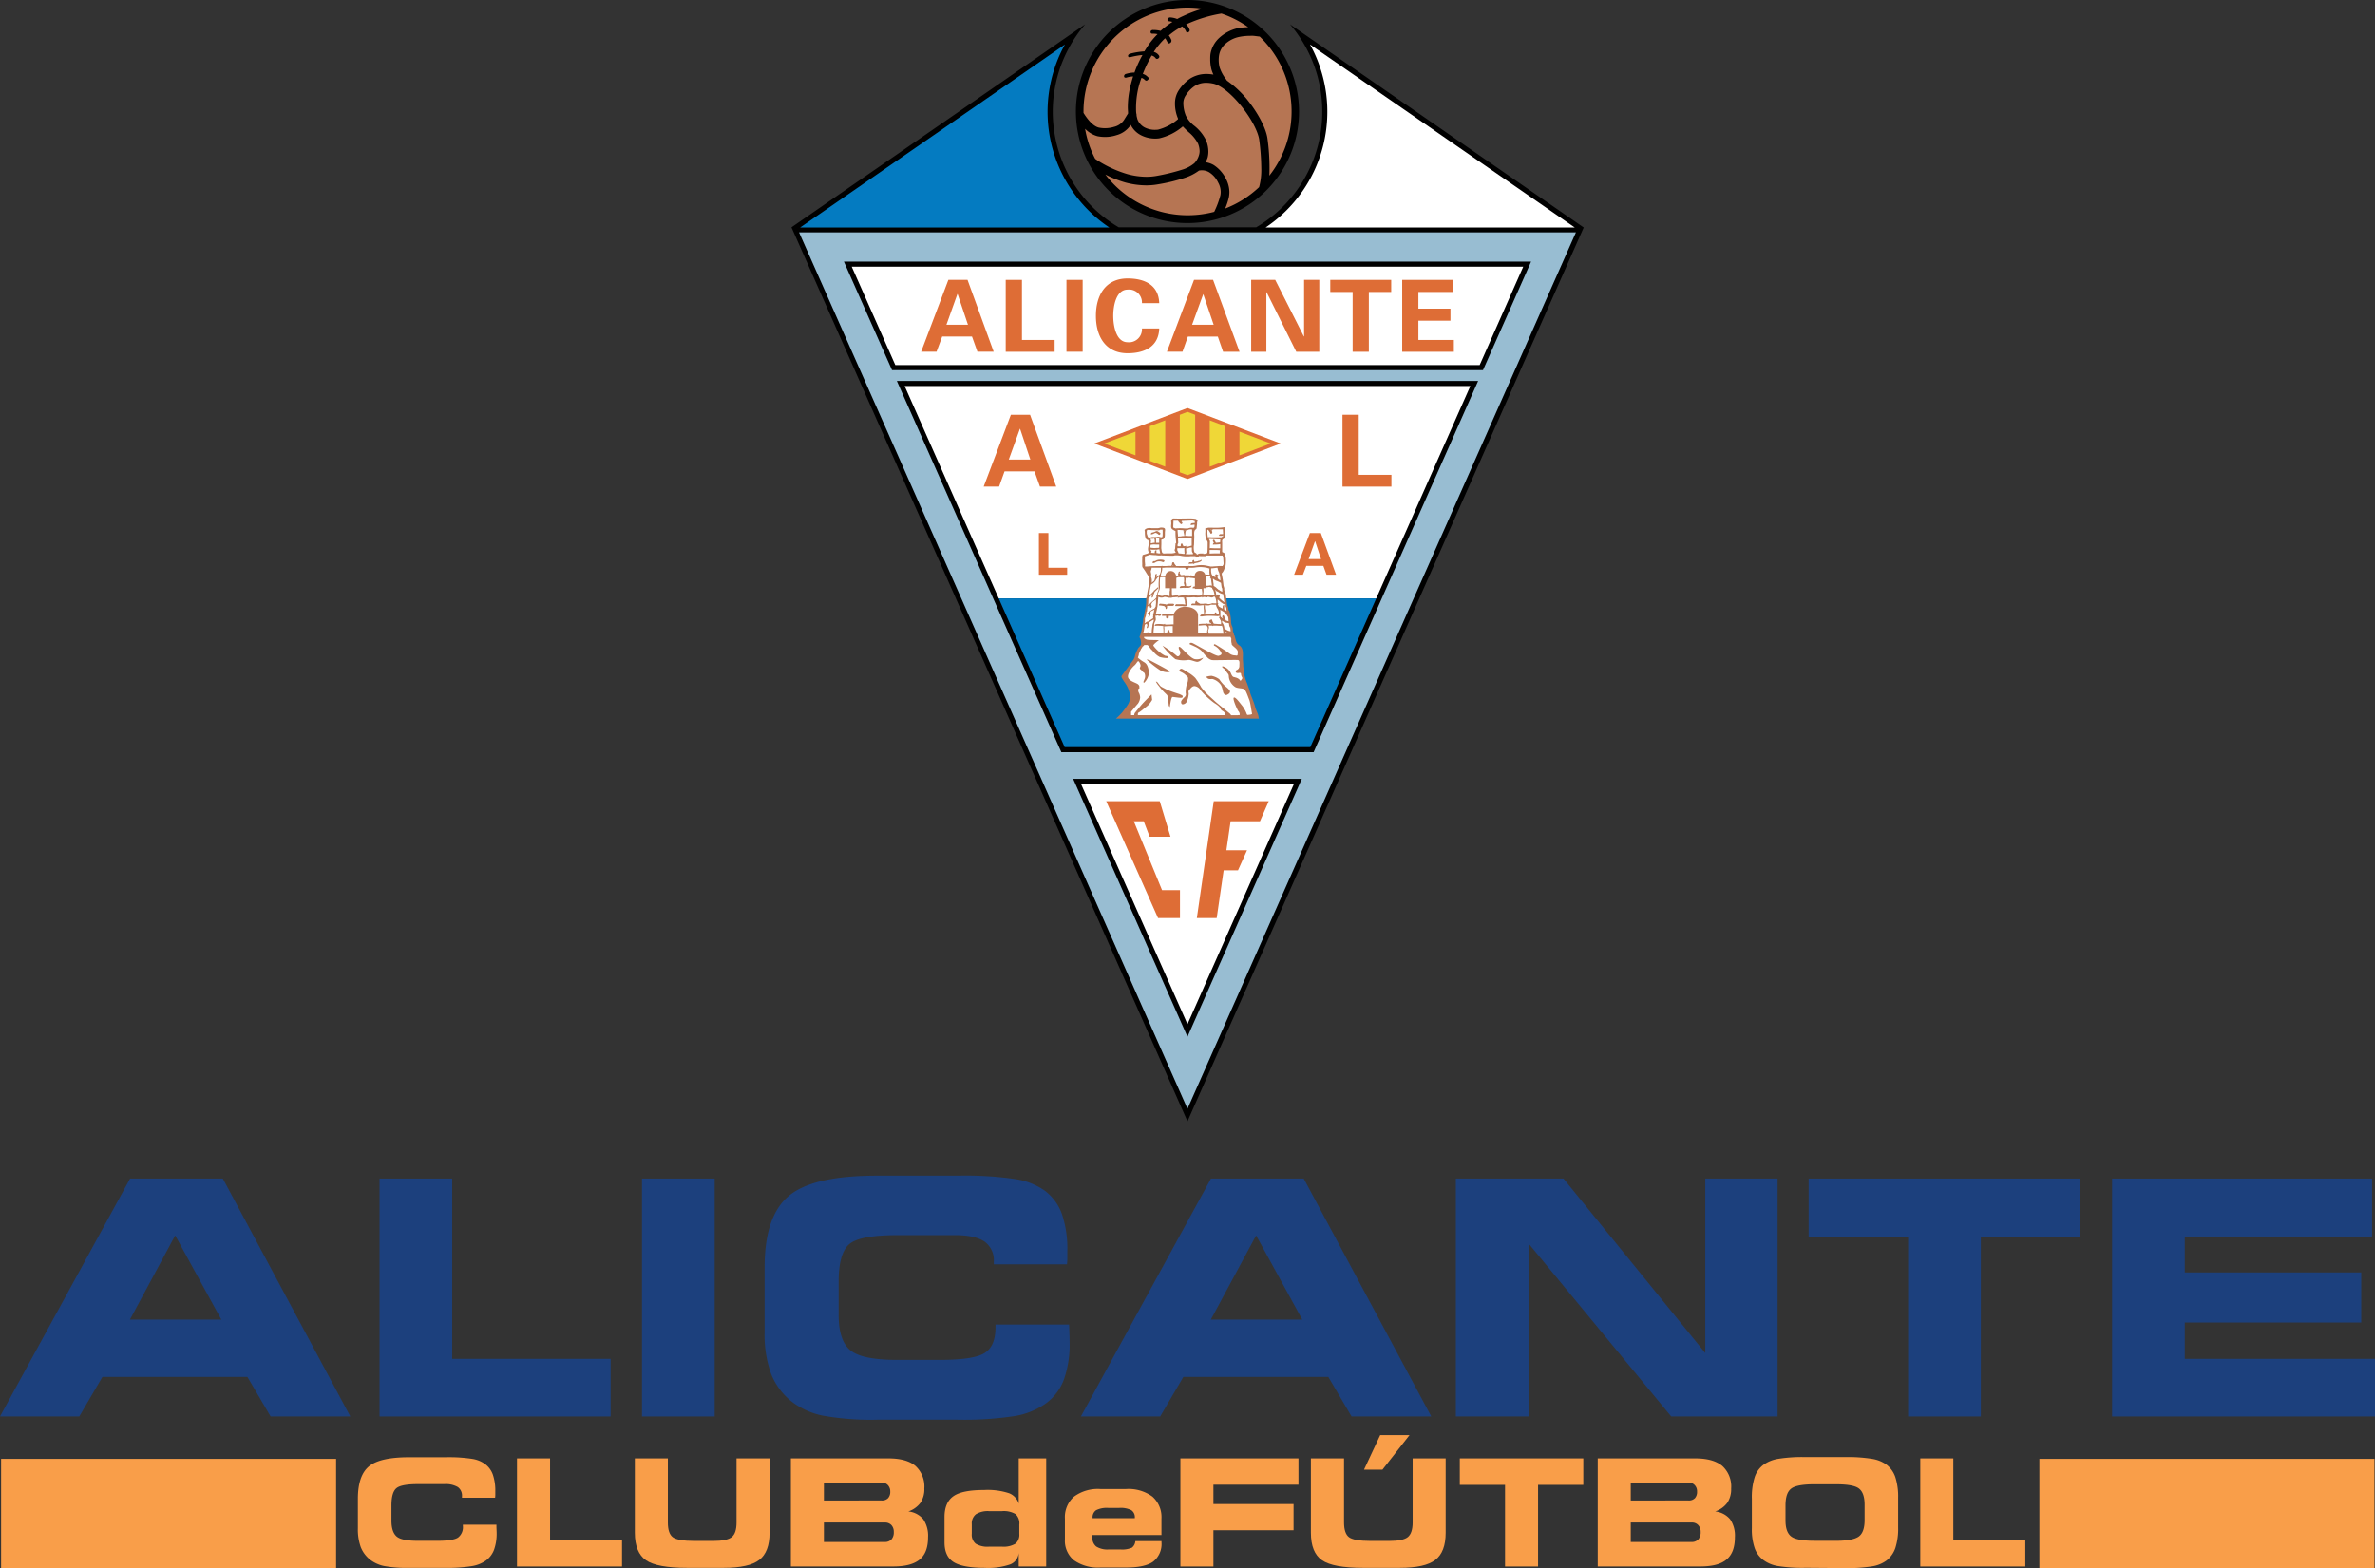 <svg id="Layer_1" data-name="Layer 1" xmlns="http://www.w3.org/2000/svg" viewBox="0 0 566 373.81"><rect x="0" y="0" width="566" height="373.81" fill="#333333" stroke="none"/><defs><style>.cls-1{fill:#b67553;}.cls-2{fill:#fff;}.cls-3{fill:#047bc1;}.cls-4{fill:#98bdd2;}.cls-5{fill:#de6d36;}.cls-6{fill:#efd737;}.cls-7{fill:#1c407d;}.cls-8{fill:#f99e49;}</style></defs><title>alicante_cf2 [Converted]</title><path d="M305.9,208.77a26.59,26.59,0,1,0,26.59,26.58A26.66,26.66,0,0,0,305.9,208.77Z" transform="translate(-22.9 -208.77)"/><path class="cls-1" d="M284,246.71a27.78,27.78,0,0,0,7.58,3.57,17.72,17.72,0,0,0,4.55.64,13.09,13.09,0,0,0,2.26-.19,48.47,48.47,0,0,0,6.2-1.5,8.28,8.28,0,0,0,2.95-1.56,4.56,4.56,0,0,0,1.11-1.94,3.24,3.24,0,0,0,.14-.94,5.15,5.15,0,0,0-.38-1.8,8.87,8.87,0,0,0-2.27-2.75c-.47-.43-.92-.88-1.35-1.34a13,13,0,0,1-5.59,2.84,6.59,6.59,0,0,1-1,.07,7.42,7.42,0,0,1-3.45-.84,5.56,5.56,0,0,1-2.37-2.43,5.88,5.88,0,0,1-3.36,2.44,8.8,8.8,0,0,1-2.78.44,9.16,9.16,0,0,1-1.8-.18,6.54,6.54,0,0,1-2.94-1.77,24.14,24.14,0,0,0,2.39,7.14l0,0S284,246.66,284,246.71Z" transform="translate(-22.9 -208.77)"/><path class="cls-1" d="M313.75,255.31a4.43,4.43,0,0,0,.07-.81,4.63,4.63,0,0,0-.62-2.23,5.81,5.81,0,0,0-2.13-2.43,3.36,3.36,0,0,0-1.71-.47,3.65,3.65,0,0,0-.72.07,11.5,11.5,0,0,1-3.34,1.71,41.49,41.49,0,0,1-6.53,1.58,15.27,15.27,0,0,1-2.69.23,19.56,19.56,0,0,1-5-.69,26.88,26.88,0,0,1-4.75-1.89,24.7,24.7,0,0,0,25.94,8.89A21.12,21.12,0,0,0,313.75,255.31Z" transform="translate(-22.9 -208.77)"/><path class="cls-1" d="M318.41,233.67c-2.14-2.56-4.66-4.69-6.53-5a7.6,7.6,0,0,0-1.5-.16,5,5,0,0,0-2.78.78,7.34,7.34,0,0,0-2.11,2.22,3.25,3.25,0,0,0-.57,2,8,8,0,0,0,.6,2.85,6.85,6.85,0,0,0,2,2.39,10,10,0,0,1,2.82,3.5,7.08,7.08,0,0,1,.54,2.65,5.76,5.76,0,0,1-.18,1.45h0c-.13.37-.29.74-.45,1.09a5.56,5.56,0,0,1,1.87.65,8.34,8.34,0,0,1,2.94,3.3,6.91,6.91,0,0,1,.83,3.16,7.43,7.43,0,0,1-.11,1.2,15.55,15.55,0,0,1-.9,2.74,24.74,24.74,0,0,0,8.09-5.11,15.24,15.24,0,0,0,.52-4.43,54.59,54.59,0,0,0-.5-6.92C322.65,239.84,320.75,236.47,318.41,233.67Z" transform="translate(-22.9 -208.77)"/><path class="cls-1" d="M284.86,239.2a7.42,7.42,0,0,0,3.57-.2,3.92,3.92,0,0,0,2.31-1.58l1-1.61c0-.44-.06-.93-.06-1.46a21.63,21.63,0,0,1,.59-4.93c.18-.74.4-1.56.67-2.43a7.37,7.37,0,0,0-1.64.29.59.59,0,0,1-.2,0,.31.31,0,0,1-.21-.07.32.32,0,0,1-.1-.23.5.5,0,0,1,0-.12.59.59,0,0,1,.48-.48,7.37,7.37,0,0,1,2-.32,27.68,27.68,0,0,1,1.91-4.18,17.91,17.91,0,0,0-2.94.53h-.17a.34.34,0,0,1-.21-.06.3.3,0,0,1-.12-.25c0-.05,0-.09,0-.13v0a.75.75,0,0,1,.52-.41h0a17.92,17.92,0,0,1,3.39-.55,1.9,1.9,0,0,1,.22-.37,18.84,18.84,0,0,1,2.9-3.73,5.5,5.5,0,0,0-1.23-.11.49.49,0,0,1-.25-.05.32.32,0,0,1-.18-.3.54.54,0,0,1,0-.21v0h0a.59.59,0,0,1,.48-.32.47.47,0,0,1,.17,0,6.68,6.68,0,0,1,1.73.21,20.24,20.24,0,0,1,2.83-2.14,5.43,5.43,0,0,0-.84-.16h0l-.17-.05a.31.31,0,0,1-.18-.27.47.47,0,0,1,.1-.27.58.58,0,0,1,.47-.31.48.48,0,0,1,.18,0,5.32,5.32,0,0,1,1.57.37,15.84,15.84,0,0,1,1.43-.71,30,30,0,0,1,4.64-1.74,25.81,25.81,0,0,0-3.65-.27,24.79,24.79,0,0,0-24.75,24.74v.36C281.93,237,283.34,238.89,284.86,239.2Z" transform="translate(-22.9 -208.77)"/><path class="cls-1" d="M306.37,215.75a.92.92,0,0,1,.06.24.55.55,0,0,1-.27.43h0a.76.76,0,0,1-.28.09.37.37,0,0,1-.28-.15,2.05,2.05,0,0,1-.08-.19,3.19,3.19,0,0,0-.88-1.1,17.91,17.91,0,0,0-3.19,2.16,4,4,0,0,1,.55.94c.06.07.06.1.07.1l0,0v.05a.73.73,0,0,1,0,.25.5.5,0,0,1-.27.42.43.43,0,0,1-.3.14.39.39,0,0,1-.34-.26c0-.07-.08-.08-.12-.21a3.12,3.12,0,0,0-.48-.77,19,19,0,0,0-2.69,3.25,2.09,2.09,0,0,1,1.2.81.61.61,0,0,1,.13.34.48.48,0,0,1-.22.38.64.64,0,0,1-.35.15.48.48,0,0,1-.37-.24h0a1.63,1.63,0,0,0-.9-.57,30.82,30.82,0,0,0-2.1,4.38,2.57,2.57,0,0,1,1.18.73.42.42,0,0,1,.22.34.48.48,0,0,1-.21.35.47.47,0,0,1-.36.19.55.55,0,0,1-.36-.19h0a2,2,0,0,0-.79-.49,20.14,20.14,0,0,0-.78,2.57,21.12,21.12,0,0,0-.52,4.5c0,.55,0,1,.07,1.46a.8.8,0,0,1,.05.29c0,.36.14.7.19,1a3.67,3.67,0,0,0,1.72,2,5.35,5.35,0,0,0,2.49.58,6.16,6.16,0,0,0,.75-.05,11.83,11.83,0,0,0,4.73-2.49l0-.15h0a9.31,9.31,0,0,1-.72-3.33v-.26a5.67,5.67,0,0,1,.9-3.14,10.34,10.34,0,0,1,2.66-2.77,7.28,7.28,0,0,1,3.94-1.13,9.93,9.93,0,0,1,1.66.15,8.8,8.8,0,0,1-.45-1.17,9.72,9.72,0,0,1-.31-2.52c0-.37,0-.75.05-1.14a6.76,6.76,0,0,1,2.07-3.89,9.79,9.79,0,0,1,4.11-2.26,13.85,13.85,0,0,1,2.83-.31A24.57,24.57,0,0,0,314,212a32.94,32.94,0,0,0-8.2,2.49h0a1,1,0,0,0-.22.1A3,3,0,0,1,306.37,215.75Z" transform="translate(-22.9 -208.77)"/><path class="cls-1" d="M320.79,217.31a13.08,13.08,0,0,0-2.75.3,7.1,7.1,0,0,0-3.22,1.72,4.66,4.66,0,0,0-1.4,2.66,7.22,7.22,0,0,0,.14,2.84,9.43,9.43,0,0,0,1.58,2.9h0v0c0,.06.1.14.17.26a24.81,24.81,0,0,1,4.64,4.29c2.53,3.1,4.59,6.78,5,9.41a50.25,50.25,0,0,1,.5,7.18c0,.61,0,1.21-.05,1.79a24.77,24.77,0,0,0-2.28-33.17c-.51-.05-1.13-.16-1.79-.2Z" transform="translate(-22.9 -208.77)"/><path d="M330.32,214.56a32,32,0,0,1-8.05,48.4H289.52a32,32,0,0,1-8-48.4l-70,48.4L305.9,476.07,400.33,263Z" transform="translate(-22.9 -208.77)"/><path class="cls-2" d="M398.2,263l-63.1-43.63A33.22,33.22,0,0,1,324.52,263Z" transform="translate(-22.9 -208.77)"/><path class="cls-3" d="M287.28,263a33.19,33.19,0,0,1-10.58-43.63L213.59,263Z" transform="translate(-22.9 -208.77)"/><polygon class="cls-4" points="190.43 55.4 283 264.31 375.57 55.4 190.43 55.4"/><polygon points="283 247.15 310.25 185.66 255.75 185.66 283 247.15"/><polygon points="364.89 62.36 201.11 62.36 212.59 88.24 353.42 88.24 364.89 62.36"/><polygon points="252.94 179.31 313.06 179.31 352.27 90.81 213.73 90.81 252.94 179.31"/><polygon class="cls-2" points="283 244.15 308.38 186.87 257.62 186.87 283 244.15"/><polygon class="cls-2" points="202.98 63.57 213.37 87.03 352.63 87.03 363.02 63.57 202.98 63.57"/><polygon class="cls-2" points="350.41 92.03 215.59 92.03 238.01 142.64 327.99 142.64 350.41 92.03"/><polygon class="cls-3" points="312.27 178.1 327.99 142.64 238.01 142.64 253.73 178.1 312.27 178.1"/><polygon class="cls-5" points="310.79 80.17 310.74 80.22 303.91 66.72 298.18 66.72 298.18 83.86 301.8 83.86 301.8 69.69 301.85 69.64 308.93 83.86 314.41 83.86 314.41 66.72 310.79 66.72 310.79 80.17"/><polygon class="cls-5" points="317.03 69.6 322.36 69.6 322.36 83.86 326.22 83.86 326.22 69.6 331.55 69.6 331.55 66.72 317.03 66.72 317.03 69.6"/><path class="cls-5" d="M307.46,275.49,301,292.62h3.71L306,289h7.13l1.26,3.63h3.92L312,275.49ZM307,286.18l2.66-7.31,2.48,7.31Z" transform="translate(-22.9 -208.77)"/><polygon class="cls-5" points="338.03 81.04 338.03 76.45 345.67 76.45 345.67 73.58 338.03 73.58 338.03 69.6 346.18 69.6 346.18 66.72 334.17 66.72 334.17 83.86 346.48 83.86 346.48 81.04 338.03 81.04"/><path class="cls-5" d="M248.91,275.49l-6.49,17.13h3.67l1.35-3.63h7.1l1.3,3.63h3.87l-6.23-17.13Zm-.46,10.69,2.61-7.31h.06l2.46,7.31Z" transform="translate(-22.9 -208.77)"/><polygon class="cls-5" points="243.55 66.72 239.68 66.72 239.68 83.86 251.34 83.86 251.34 81.04 243.55 81.04 243.55 66.72"/><rect class="cls-5" x="254.16" y="66.72" width="3.86" height="17.13"/><path class="cls-5" d="M291.63,277.81a3.07,3.07,0,0,1,3.42,3.22h4.12c-.15-4.28-3.42-5.88-7.54-5.88-5.18,0-7.55,3.92-7.55,8.91s2.37,8.92,7.55,8.92c4.12,0,7.39-1.62,7.54-5.9h-4.12a3.09,3.09,0,0,1-3.42,3.27c-2.72,0-3.42-3.88-3.42-6.29S288.91,277.81,291.63,277.81Z" transform="translate(-22.9 -208.77)"/><polygon class="cls-5" points="270.21 195.78 272.57 195.78 273.98 199.46 278.95 199.46 276.39 190.99 263.63 190.99 275.99 218.86 281.21 218.86 281.21 212.2 276.94 212.2 270.21 195.78"/><polygon class="cls-5" points="300.27 195.78 302.37 190.99 289.26 190.99 285.23 218.86 289.96 218.86 291.62 207.47 295.04 207.47 297.19 202.69 292.27 202.69 293.28 195.78 300.27 195.78"/><path class="cls-5" d="M261,324.76l1.3-3.62h7.14l1.3,3.62h3.88l-6.24-17.12h-4.57l-6.48,17.12H261m2.31-6.44,2.66-7.35H266l2.45,7.35Z" transform="translate(-22.9 -208.77)"/><polyline class="cls-5" points="331.6 116 331.6 113.19 323.81 113.19 323.81 98.87 319.94 98.87 319.94 116 331.6 116"/><path class="cls-5" d="M333.41,345.77l.81-2.11h4.06l.76,2.11h2.27l-3.63-9.93h-2.61l-3.76,9.93h2.1m1.36-3.73,1.51-4.23h.05l1.4,4.23Z" transform="translate(-22.9 -208.77)"/><polyline class="cls-5" points="254.33 137.01 254.33 135.34 249.85 135.34 249.85 127.07 247.59 127.07 247.59 137.01 254.33 137.01"/><polygon class="cls-5" points="283 97.26 260.79 105.72 283 114.19 305.22 105.72 283 97.26"/><path class="cls-1" d="M322.83,379.56c-.14-.74-.62-1.53-.81-2.31-.24-.94-.65-1.87-1-2.78-.17-.45-.28-.94-.42-1.4s-.32-.87-.45-1.31a9.85,9.85,0,0,1-.8-2.77c0-.54-.16-1.08-.16-1.63s-.09-1.08-.09-1.6c0-1,.19-2.38-.75-3.09a2,2,0,0,1-.85-1c-.14-.45-.24-.91-.38-1.35,0-.07,0-.1-.08-.1S317,360,317,360a5.33,5.33,0,0,1-.29-.91c0-.31,0-.73-.16-1a2.76,2.76,0,0,1-.26-1.19,11.14,11.14,0,0,0-.38-2.39c-.05-.11-.06-.24-.23-.24l-.06-.48a1.86,1.86,0,0,0-.15-.51,4.3,4.3,0,0,1-.2-1.08c-.06-.4-.13-.81-.19-1.21a2.86,2.86,0,0,0-.24-1.11,1.29,1.29,0,0,1-.17-.78c0-.27-.16-.54-.19-.83s-.07-.57-.1-.86c-.06-.46-.14-.91-.23-1.36l-.09-.44c0-.25.05-.2.19-.37a2.7,2.7,0,0,0,.44-.84c.06-.19.1-.38.14-.56.15,0,.14-.17.15-.27a7.2,7.2,0,0,0,.08-1.05,4.52,4.52,0,0,0-.26-1.72.64.64,0,0,0-.38-.32c-.22-.09-.25-.07-.25-.32s0-.53,0-.79l0-1.17c0-.4-.11-.73.29-.93.72-.36.46-1.16.42-1.84l0-.57c0-.22-.17-.25-.17-.44a9,9,0,0,1-1.16.13c-.82.07-1.68,0-2.51,0-.3,0-.6.14-.9.2a6,6,0,0,1,0,1.12,6.38,6.38,0,0,0,.11,1.14c0,.42.48.68.46,1.12,0,.82,0,1.64-.08,2.46a1.68,1.68,0,0,1-1,.21s.06-.06.05-.1c-.39.05-.91-.06-1.25.15s-.21.12-.41-.1a.35.35,0,0,0-.25-.18c-.21-.08-.15-.1-.26-.3a3.85,3.85,0,0,1-.05-1.66l.06-1.89c0-.48-.14-1.35.25-1.68.19-.16.3-.18.32-.44s.07-.64.1-1a1.31,1.31,0,0,1,.1-.63c.1-.16-.32-.49-.45-.51a8.63,8.63,0,0,0-1.69-.1c-1.13,0-2.27.05-3.41,0-.35,0-.39,0-.6.24s-.1.62-.1.91c0,.48-.19,1,.2,1.4a6.26,6.26,0,0,0,.55.34l.25.11,0,.61c0,.59.07,1.18.13,1.78,0,.11.13.53-.11.53l-.09.93a1.21,1.21,0,0,1-.12.61c-.09.12.2.55.26.68a4.57,4.57,0,0,1-.95.19c-.4,0-.79,0-1.19,0s-.78.09-1-.08-.24-.78-.29-1,0-.82,0-1.23c0-.2,0-.4,0-.6s-.07-.36.17-.39c.8-.12.65-1.12.67-1.72,0-.27.13-.75-.06-.94s-.51-.19-.82-.2-.52.15-.85.15l-1.46,0a2.38,2.38,0,0,0-1.19.07c-.14.08-.27.18-.4.27s0,.37,0,.56c0,.53,0,1.91.76,1.91.36.54.07,1.4,0,2a2,2,0,0,0,.09.76c.08.25.07.39-.25.49l-1.11.33a2,2,0,0,0-.11.89,8.22,8.22,0,0,0,0,1.11c0,.27-.05.8.12,1a16.36,16.36,0,0,1,1,1.52,2.82,2.82,0,0,1,.57,2c-.21,1.15-.49,2.29-.62,3.46-.19.23-.12.67-.13,1a7.2,7.2,0,0,1-.07,1.14c-.12.75-.3,1.44-.4,2.17a7.66,7.66,0,0,1-.25,1,3.45,3.45,0,0,1-.08.85c-.07.29-.12.59-.16.88a6.24,6.24,0,0,1-.29,1.44,5.26,5.26,0,0,0-.17.71c-.1.21-.16.11-.16.36s.18.37.22.55a3.78,3.78,0,0,1,.14,1.1c0,.46-.61.78-.79,1.23a8.34,8.34,0,0,0-.62,1.44,3,3,0,0,1-.38,1.08l-2.62,3.55c-.25.34-.36.43-.17.82a11.07,11.07,0,0,0,.77,1.2c1,1.48,1.72,3.55.62,5.23a22,22,0,0,1-1.34,1.83,15.39,15.39,0,0,1-1.45,1.45h34.07s-.06-.23-.1-.35" transform="translate(-22.9 -208.77)"/><path class="cls-2" d="M321.28,378.81c-.11-.3-.36-2.51-.66-3.23s-.75-2.2-1.2-2.51-1.71-.15-2.26-.61a3.39,3.39,0,0,1-1.36-2.06c-.09-.6,0-.66-.23-1h0c-.05-.06-.1-.14-.17-.22-.41-.5-.46-.76-.86-1.05s-.55-.56-.15-.51a3,3,0,0,1,1.86,1.65l.05.13c.42.93.61.69.91.84a2.27,2.27,0,0,1,1,.45c.3.3.3.51.45.25s.46-.45.21-.8a1.69,1.69,0,0,1-.21-.74h0c0-.13-.08-.22-.2-.22-.29-.05-.55.09-.75,0s-.3,0-.3-.29-.1-.2.24-.41a1,1,0,0,0,.62-.95c0-.55.14-1.32-.31-1.41s-5.93.09-6.24,0a2.22,2.22,0,0,1-1.24-.81c-.65-.6-1-1.21-1.42-1.56a6.52,6.52,0,0,0-1.61-.95c-.6-.31-1.1-.41-1.05-.56s.15-.31.6-.21,5.63,3.28,6.33,3.07.81-.44.56-.85a3.77,3.77,0,0,0-1.46-1.5c-.4-.1-.24-.46,0-.41s3.22,2,3.47,2.21a2.24,2.24,0,0,0,1.36.45c.29.05.6.16.6-.29s.31-.76-.7-1.61-.6-.66-.75-1a2.82,2.82,0,0,1-.06-.95c0-.31-.05-.2-.15-.45,0,0,0-.1-.05-.1H295.54l0,.1.06.2v0a2,2,0,0,0,.7.36c.45.1,2.81.1,2.81.1s-1.4,1-1.35,1.31a8,8,0,0,0,2.81,2.41c.8.15.7.15.7.15l-.14.41a6.35,6.35,0,0,1-1.86-.26,4.75,4.75,0,0,1-1.26-1c-.16-.15-.66-.76-.81-.86s-.6-1-.95-1h-.65l-.11.15-.15.14-.14.1-.1.16-.11.19-.15.21-.1.25-.15.25-.11.26-.19.5,0,.24-.1.21-.05.2-.05.16v.05c.05,0,.1,0,.15.1a8.64,8.64,0,0,0,1.35.95c.56.35.91.86,1.11,2.28a2.3,2.3,0,0,1,0,.37,3.89,3.89,0,0,1-1.13,2.24l-.2-.16s.15-.34.26-.65a1.7,1.7,0,0,0,.15-1.06,1.36,1.36,0,0,0-.11-.38c-.08-.17-.18-.19-.35-.31s-.34-.46-.65-.67.05-.5.05-.85-.35-1.06-.55-1.06-.41.51-.8.91a5.28,5.28,0,0,0-1.5,2,2.32,2.32,0,0,0-.16.68c-.05,1.11,1.95,1.51,2.41,1.92s.25.59.34.8-.24.1-.29.41a1.27,1.27,0,0,0,.2.9,2.82,2.82,0,0,1,.25,1,2.75,2.75,0,0,1-.55,1.52c-.41.45-1.61,1.91-1.61,1.91v.81h.75a.94.94,0,0,1,.21-.61c.24-.3,1.25-1.56,1.75-2.11s2.16-2.22,2.16-2.22l.15,1.3a6.42,6.42,0,0,1-1.05,1.37c-.4.3-1.71,1.41-2,1.55s-.35.21-.35.52v.2h20.66v-.51c0-.3-.51-.45-.76-.71s-.25-.55-.55-.85a6.26,6.26,0,0,0-1.1-.8,14.23,14.23,0,0,1-1.16-.92,16.08,16.08,0,0,1-2.07-2.06,2,2,0,0,0-1.4-1.06c-.6-.11-1,.46-1.36.87s-.09.69-.15,1.1a5.92,5.92,0,0,1-.41,1.61,1.16,1.16,0,0,1-1,.75c-.29,0-.4-.24-.4-.59s.6-.92.91-1.21a.86.86,0,0,0,.19-.86,6.59,6.59,0,0,1,.25-2.06,3.09,3.09,0,0,0,.31-1.37c0-.5-.15-.5-.6-.91a2.61,2.61,0,0,0-.47-.38,5.43,5.43,0,0,0-.79-.41c-.41-.21-.16-.52.1-.67s.86.31,1.61.77l.51.31h0a7.53,7.53,0,0,1,1.35,1.08,17.28,17.28,0,0,1,1.41,2.21,14.19,14.19,0,0,0,1.46,1.67c.29.3,1.2,1.1,1.8,1.66s3.32,2.72,3.62,3a1.56,1.56,0,0,1,.25.36h1.56c.21-.1.5.1.5-.2a1.22,1.22,0,0,0-.35-.81c-.2-.26-1.41-2.88-1.06-3.18s1.46,1.27,2,1.92a7.43,7.43,0,0,1,1,1.76c.15.41.15.46.55.41S321.38,379.11,321.28,378.81ZM296.15,366a2,2,0,0,1,.85.2c.3.19,4.58,2.36,4.68,2.62s-1.27.31-2.26-.26A25,25,0,0,1,296.15,366Zm8,8.31c.85.35.6.45.55.71s-2-.11-2.36-.11-.65,2.42-.65,2.42-.26-.25-.26-.46-.1-1-.19-1.71-.2-.7-.66-1.16a12.46,12.46,0,0,1-1.46-1.66,5.21,5.21,0,0,1-.7-1c-.15-.19.26,0,.26,0s.29.36.6.77.54.44,1.4.9S303.29,374,304.14,374.28Zm4.17-7.76c-.65,0-1.61-.55-2.31-.45a6.92,6.92,0,0,1-3-.2,16.76,16.76,0,0,1-3.06-3.22,26.08,26.08,0,0,1,3.36,2.4c.55.51,1.16-.49.75-1.2s-.34-1.31.41-.6,2.36,2.52,3.22,2.62a3.05,3.05,0,0,0,1.86-.31C309.92,365.36,309,366.52,308.31,366.52Zm7,7.86c-.45.15-.71-.2-.85-.46s-.21-1.21-.61-1.9a3.65,3.65,0,0,0-2-1.42c-.46,0-.91.1-1.21-.2l-.35-.3a4.26,4.26,0,0,1,1.35-.25,4.76,4.76,0,0,1,1.82.8,8.67,8.67,0,0,0,1.36,1.61c.45.35,1.15.91,1.2,1.26S315.8,374.18,315.35,374.38Z" transform="translate(-22.9 -208.77)"/><path class="cls-2" d="M315.6,359.11a4.3,4.3,0,0,0,.6.16c-.05-.31-.05-.6-.1-.85a3.81,3.81,0,0,1-.2-.36,3.47,3.47,0,0,1-.1-.71l-.43-.11-.12,0a1.5,1.5,0,0,1-.71-.26,4.61,4.61,0,0,0-.4-.25v.1a.76.76,0,0,0,.09.44h0a.35.35,0,0,0,.1.11,2.32,2.32,0,0,1,.35,1.17l.06.05.15.15C315.15,358.86,315.29,359,315.6,359.11Z" transform="translate(-22.9 -208.77)"/><path class="cls-2" d="M314.34,358.91c0-.05,0-.11,0-.19a3.31,3.31,0,0,0-.25-.82.37.37,0,0,1-.25.05,7.7,7.7,0,0,1-1-.05c-.26,0-.5,0-.76,0-.15.16-.2.1-.25,0h-.91a1.3,1.3,0,0,1,.1.46,1,1,0,0,1-.1.44.81.81,0,0,0-.05.62c.05.15.05.31.1.41h3.53a5.32,5.32,0,0,1-.11-.72C314.39,359,314.34,359,314.34,358.91Z" transform="translate(-22.9 -208.77)"/><path class="cls-2" d="M308.82,357.5s.24,0,.7-.05h.75c.15-.2.26-.1.31,0h1l-.08-.21,0,0v0c-.19.15-.24,0-.29-.11l-.11-.2c-.05-.15.11-.35.26-.4l.29-.1c.1-.05.05-.05.05,0l.16.45.21.39.09.16c.3.05.6.05,1,.1a3,3,0,0,1,.75.06,1,1,0,0,1,0-.32v-.14a1,1,0,0,0-.2-.6l-.15-.31v-.05c-.11-.05-.21-.15-.06-.31s-.05-.23-.05-.33l-.24.14h0s-1.26-.09-2.27-.09a10.22,10.22,0,0,0-1.5.14H309s-.09,0-.09-.05c0-.25.19-.35.4-.45s.5-.15.5-.21a.47.47,0,0,0,0-.4,1.91,1.91,0,0,0,0-.5,3,3,0,0,1-.05-.59v-.16a1,1,0,0,0,.05-.31h-.45a3.18,3.18,0,0,1-.76.05c-.35,0-.7-.05-.95-.05s-.45,0-.65,0-.26,0-.16-.21a.35.35,0,0,1,.36-.19h.55v-.05l0-.25c.05-.2.25-.46.35-.31l.15.26.5.3c.11.05.16.05.16.1h.6a1.38,1.38,0,0,0,.45-.05h.2a1.61,1.61,0,0,1,.56.1,1.82,1.82,0,0,0,.7-.05c.4-.15.55-.15.7-.1h.65v-.3a4.11,4.11,0,0,0-.2-1,.58.58,0,0,0-.1-.16.24.24,0,0,1-.09-.15c-.11,0-.21,0-.31.1a.87.87,0,0,1-.6.1,4.33,4.33,0,0,0-.66-.15s-.09,0-.09,0c-.15.2-.26.15-.41.1a3.38,3.38,0,0,0-.6-.05c-.05,0-.05.05-.1.05-.15.15-.21.05-.21-.05a.87.87,0,0,0-.35.05,10.08,10.08,0,0,1-1.15.05c-.15,0-.3-.05-.46-.05s-.6.05-.9.05h-1c0,.1,0,.16,0,.25a1.23,1.23,0,0,1,.11.5,1.25,1.25,0,0,0,.14.56c0,.1.06.2.06.3,0,.35-.11.45-.4.5a1.77,1.77,0,0,1-.71-.05h-1.61c-.1,0-.24,0-.1-.26a.31.31,0,0,1,.35-.19h1.22a1.7,1.7,0,0,1,.44.05c.1,0,.26,0,.41,0v0a1,1,0,0,1-.15-.65,2.43,2.43,0,0,0-.1-.46.84.84,0,0,1-.11-.39c0-.06,0-.06.05-.11a1.41,1.41,0,0,1-.4-.05h-.5a1.84,1.84,0,0,0-.5.05c-.1,0-.25.05-.15-.15s.24-.26.35-.26a3.26,3.26,0,0,1,.55-.1,1.84,1.84,0,0,1,.5,0h.7a7.45,7.45,0,0,0,1.06,0h1.31a3.1,3.1,0,0,0,1.16-.05h.14v-.05a2.59,2.59,0,0,0,.06-.75,0,0,0,0,0,0,0,4.63,4.63,0,0,1-.09-.73h-1.66v-.15h-.36c-.09,0-.25.05-.14-.21a.39.39,0,0,1,.4-.2c.05,0,.05-.05.1-.05v-1.91h-.21a5.43,5.43,0,0,0-.85-.1.18.18,0,0,0-.15-.05c-.14.05-.25,0-.19-.1a.4.4,0,0,1-.36.15h-.5a.79.79,0,0,1,.05.36c0,.19-.05.3-.05.45v0c0,.14,0,.28.05.37a2.22,2.22,0,0,1,.09.61v.19a.87.87,0,0,1,.51,0,1.33,1.33,0,0,0,.6-.08c.15-.05.26-.11.2,0a.47.47,0,0,1-.3.36,1.32,1.32,0,0,1-.76.1h-.44a0,0,0,0,1-.05,0c-.16.1-.16.05-.16,0s-.1,0-.2,0-.5.05-.7.05-.25,0-.16-.2.26-.26.41-.26a3.69,3.69,0,0,0,.71-.05,3.38,3.38,0,0,0-.11-.44.6.6,0,0,1,0-.51,1.43,1.43,0,0,1,0-.23.88.88,0,0,0,0-.17c0-.21,0-.35,0-.45s-.1-.16-.15-.26h-1.3a3.68,3.68,0,0,1-.41.15V349h-1.06a1.62,1.62,0,0,0,0,.4V350c0,.25,0,.5.09.75v.06c.16,0,.36-.06.56-.06a3.54,3.54,0,0,1,.7-.05c.11,0,.26,0,.16.21a.42.42,0,0,1-.41.2c-.15,0-.4.05-.65.05s-.41.06-.6.11h-.41a2,2,0,0,1-.59-.11c-.31-.05-.56-.15-.71-.05a1.58,1.58,0,0,1-1.21,0l-.15-.1c-.05.44-.1.9-.1,1.11s-.05.6-.09,1c0,.05,0,.1,0,.15s-.05.16-.05.21h0c-.11.51-.2,1-.3,1.39-.05.1-.05.16-.1.26a3.41,3.41,0,0,0,.6-.05c.2,0,.25,0,.3,0s.1.05.26.1.24,0,.1.2a.3.3,0,0,1-.36.21,1.77,1.77,0,0,1-.3-.05c-.05-.05-.05-.05-.19-.05a.8.8,0,0,1-.47.05v.05a.93.93,0,0,0,.06.39v.15a1,1,0,0,1-.15.81c0,.09-.08.19-.13.29a2,2,0,0,0-.08.51c0,.36-.09.82-.14,1.41,0,.21,0,.41-.1.62h2.51a2.4,2.4,0,0,1-.05-.57v-.41a1.84,1.84,0,0,1,0-.74.18.18,0,0,1-.15-.05,9.77,9.77,0,0,0-1.71-.06c-.15.06-.26.06-.2-.15a.39.39,0,0,1,.35-.24,7.09,7.09,0,0,1,1.81.05c.05-.05.1-.05.16-.11s.13,0,.13.16h.66c.3,0,1-.05,1.36-.05v-2.06c-.1,0-.25.05-.36.05-.29,0-.54,0-.8,0v.3c0,.2-.14.46-.29.36l-.31-.21c-.05,0-.05,0-.05-.1l.05-.35h-.85c-.11,0-.26,0-.16-.19s.26-.26.41-.26h.81c.14-.05.14-.05.19,0h.46a3.78,3.78,0,0,0,.75-.05h.2a2.68,2.68,0,0,1,2.47-1.65h.69c1.47.1,2.62.95,2.62,2v4.28h2.22v0a1.42,1.42,0,0,1,.05-.87.36.36,0,0,0,.05-.24.84.84,0,0,0-.26-.67.17.17,0,0,1-.05-.1,5.47,5.47,0,0,0-1,0c-.5.05-.71.05-.71.05-.15,0-.25,0-.15-.25A.34.34,0,0,1,308.82,357.5ZM302.68,353a.4.4,0,0,1-.4.2h-1c-.1,0-.21,0-.25,0l0,.06v.24a.55.55,0,0,1-.14.41c-.21.1-.21,0-.21-.15v-.16l-.16-.18-.15-.16a3.2,3.2,0,0,0-.34-.06,4,4,0,0,0-.75-.1c-.11,0-.26,0-.11-.25a.27.27,0,0,1,.36-.16c.24,0,.5.05.76.05,0,0,.08.05.19.05s.15-.05.2.06h.1c.11.05.16.05.21,0a.85.85,0,0,1,.49-.16h1C302.68,352.76,302.78,352.76,302.68,353Z" transform="translate(-22.9 -208.77)"/><path class="cls-2" d="M316.05,359.73a5.47,5.47,0,0,1-.76-.21.88.88,0,0,1-.44-.25.85.85,0,0,0,.09.35c0,.06.05.11.05.16h1.36C316.25,359.78,316.15,359.73,316.05,359.73Z" transform="translate(-22.9 -208.77)"/><path class="cls-2" d="M301.32,359.78h.1l-.05,0S301.37,359.78,301.32,359.78Z" transform="translate(-22.9 -208.77)"/><path class="cls-2" d="M300.37,358.06a1.12,1.12,0,0,0,0,.41,1.3,1.3,0,0,1,0,.44v.61a.5.5,0,0,1,.06.26h.6v-.1l.11-.47c0-.2.29-.46.35-.25l.15.31h-.05l.25.46v0h.55v-1.72a15.44,15.44,0,0,0-1.55.05A2.49,2.49,0,0,1,300.37,358.06Z" transform="translate(-22.9 -208.77)"/><path class="cls-2" d="M315.45,354.73l-.05,0A0,0,0,0,0,315.45,354.73Z" transform="translate(-22.9 -208.77)"/><path class="cls-2" d="M315.4,354.68h0Z" transform="translate(-22.9 -208.77)"/><path class="cls-2" d="M314.54,354.63a7,7,0,0,0-.75-.44c-.05,0-.05-.06-.1-.06a1.57,1.57,0,0,1,.05.5V355c.05,0,.05,0,.05.11s-.05.1-.05.15a1.74,1.74,0,0,0,.05.54c.1.11.35.26.6.46l-.15-.3a.37.37,0,0,1,.05-.44c.21-.16.25-.05.3.05l.16.39.24.56a.18.18,0,0,1,.05.15l.46.15c.1,0,.15.05.2.05a7,7,0,0,0-.1-1c-.05-.11-.15-.2-.2-.29A2.24,2.24,0,0,0,314.54,354.63Z" transform="translate(-22.9 -208.77)"/><path class="cls-2" d="M309.87,355.19a7.83,7.83,0,0,1,1.15-.05h1.27l.09-.16c.05-.15.2-.3.3-.2l.26.31.1.1h.19l.1-.05a.58.58,0,0,0,.05-.26,1.8,1.8,0,0,0-.1-.55,3.16,3.16,0,0,0-.34-.66,1.42,1.42,0,0,1-.08-.18,3.27,3.27,0,0,1-.18-.57h-.85a.93.93,0,0,0-.6.1,1.57,1.57,0,0,1-.81.05c-.1,0-.25-.05-.35-.05a1.49,1.49,0,0,0,0,.47,1.43,1.43,0,0,0,0,.29c.05.15.05.35.1.51a1.35,1.35,0,0,1-.05.44A.54.54,0,0,1,309.87,355.19Z" transform="translate(-22.9 -208.77)"/><path class="cls-2" d="M297.76,357.05a.85.85,0,0,0,.09-.55v-.05a8,8,0,0,0-.8.5c-.05.05-.09.05-.14.1a1.26,1.26,0,0,0-.32.19h0l0,0,.1.31v.05l-.15.55a.32.32,0,0,1-.2.31c-.2.1-.15,0-.15-.16l.15-.46-.15-.4a1.5,1.5,0,0,0-.45.25l-.26,1.57-.1.25-.09.26h.55l.5-.26c.1,0,.2-.15.2.05a.63.63,0,0,1-.15.21h.95a.9.9,0,0,1,.05-.36c0-.62.1-1.06.15-1.41a1.9,1.9,0,0,1,.18-.77C297.7,357.19,297.73,357.11,297.76,357.05Z" transform="translate(-22.9 -208.77)"/><polygon class="cls-2" points="278.23 146.87 278.18 146.87 278.18 146.92 278.23 146.87"/><path class="cls-2" d="M296.7,354.73a4.23,4.23,0,0,1,1.11-.8.49.49,0,0,0,.34-.31.77.77,0,0,0,.09-.13l.07-.11c.05-.46.1-.81.1-1a5.3,5.3,0,0,1,0-.81,1.18,1.18,0,0,1-.45.4c-.2.16-.3.26-.45.36v.05l-.06.05-.2.39.1.36a.31.31,0,0,1,0,.27.66.66,0,0,1-.08.13c-.2.16-.25.05-.3-.05l0-.08-.11-.32a.25.25,0,0,1,0-.15v0a4,4,0,0,1-.51.41s0,.07,0,.11a6.1,6.1,0,0,0-.09.94c-.05.1-.11.15-.16.25,0,.36-.09.71-.14,1a2.44,2.44,0,0,0-.2.55V357l-.08.24,0,.11.17-.11.27-.19c.05,0,.05,0,.11-.05s.15-.1.15-.05h.05a3.66,3.66,0,0,1,.46-.25c0-.05.09-.1.14-.1a7.11,7.11,0,0,1,.71-.46,2.17,2.17,0,0,1-.05-.25c0-.11.05-.25.05-.34s-.05-.1,0-.26a.15.15,0,0,1,0-.1c0-.05.05-.1.05-.15.11-.31.15-.66.26-1.06a1,1,0,0,1-.55.35,3,3,0,0,0-.41.25v.66l-.05.15-.15.3c-.05.09-.14.2-.25.2s-.1-.11,0-.25l.11-.19v-.57a.58.58,0,0,0-.16.1c-.05.11-.15.21-.2.06S296.6,354.83,296.7,354.73Z" transform="translate(-22.9 -208.77)"/><path class="cls-2" d="M314.14,352.52a3.67,3.67,0,0,1-.65-.51c-.16-.15-.26-.2-.4-.35v.61a2.17,2.17,0,0,0,0,.25c.15,0,.19.05.1.2s-.05,0-.05.09a3.79,3.79,0,0,0,.19.46c0,.06.05.06.05.11a.2.2,0,0,1,.16.05l.08.06a5.29,5.29,0,0,0,.52.29c.05,0,.1.05.15.05v-.4a.45.45,0,0,1,.2-.41c.15-.1.15,0,.15.15v.32l0,.44v.1l.31.16a2.62,2.62,0,0,1,.3.24c-.06-.24-.06-.55-.11-.81a.57.57,0,0,0-.08-.13l-.06-.11,0-.57C314.64,352.86,314.5,352.81,314.14,352.52Z" transform="translate(-22.9 -208.77)"/><path class="cls-2" d="M314.24,350.36a2.81,2.81,0,0,1-.91-.41.87.87,0,0,0-.34-.2l-.06,0a.82.82,0,0,1-.25-.22l-.2-.2.14.42.06.23c0,.15.05.25.05.41s0-.16,0,0,.06.3.11.41l.05.05c-.1-.21.15-.5.34-.36l.26.15c.1.05.2.16,0,.36h0a.25.25,0,0,1-.05.35,2.17,2.17,0,0,1,.35.25,3.94,3.94,0,0,0,.6.51,2.33,2.33,0,0,0,.31.25l-.31-2C314.34,350.4,314.29,350.4,314.24,350.36Z" transform="translate(-22.9 -208.77)"/><path class="cls-2" d="M310.68,350.65a.39.39,0,0,1,.34-.15s.36.1.65.2a1.6,1.6,0,0,0,.52-.1s.1-.05.19-.05a2.5,2.5,0,0,0-.09-.25,3.25,3.25,0,0,0-.14-.58,1.43,1.43,0,0,0-.17-.38.68.68,0,0,1-.2-.45h-.06a1.53,1.53,0,0,0-.65-.2.88.88,0,0,0-.3.05c-.14,0-.35.05-.55.05v.2h-.5a1.33,1.33,0,0,0,0,.45c0,.11,0,.2,0,.28a2.35,2.35,0,0,1-.07.53v.25a4.1,4.1,0,0,1,.86.1C310.63,350.6,310.68,350.6,310.68,350.65Z" transform="translate(-22.9 -208.77)"/><path class="cls-2" d="M298.62,350.6a3.22,3.22,0,0,1,.19-.71c0-.05.05-.11.08-.17a1.18,1.18,0,0,0,.12-.42,1.16,1.16,0,0,0,.05-.46,7.84,7.84,0,0,1,0-1.57v-.07c0-.28.05-.54.05-.78-.05,0-.05-.05,0-.2-.1,0-.15.1-.25.15s-.24.31-.5.61a.33.33,0,0,1-.1.22l-.05.07a2.68,2.68,0,0,1-.81.72.69.69,0,0,1-.2.15c-.1.44-.2,1-.29,1.41a.51.51,0,0,0,0,.17c-.05.38-.09.74-.13,1.14a1.31,1.31,0,0,0,.25-.31l.4-.4c.09-.13.26-.27.4-.43a.18.18,0,0,0,.05-.07c0-.1.1-.21.25-.21h0c0-.05.06-.05.06-.1a3.86,3.86,0,0,0,.55-.5c.05,0,.15-.15.2,0s0,.2-.15.31a5.7,5.7,0,0,1-.55.55l-.07.08-.09.06-.29.76-.05.26c-.05.1-.05.25-.26.35s-.15-.05-.1-.15l.05-.26v-.05l.21-.45a0,0,0,0,0-.05.05c-.16.15-.31.35-.51.56l-.35.36s-.1.09-.15.14c0,.45-.05.91-.05,1.4a.58.58,0,0,1-.05.26c.3-.26.41-.3.55-.45a.15.15,0,0,1,.05-.1c.2-.15.3-.3.46-.4a3.49,3.49,0,0,1,.45-.36,3.29,3.29,0,0,0,.5-.55v-.25c-.05-.05-.05-.1.05-.26S298.56,350.6,298.62,350.6Z" transform="translate(-22.9 -208.77)"/><path class="cls-2" d="M312.78,348.89l.21.21c.1,0,.15.15.29.24a1.12,1.12,0,0,1,.36.21,2.48,2.48,0,0,0,.29.17l.26.12v-.12l0-.62-.15-.31-.15-1.06a5.53,5.53,0,0,0-1.06-.51l-.06,0a3.07,3.07,0,0,1-.79-.52c0,.17,0,.35.05.52h0c0,.32.07.58.1.79v.39a0,0,0,0,1,.05.05,2.7,2.7,0,0,0,.4.26C312.58,348.74,312.68,348.79,312.78,348.89Z" transform="translate(-22.9 -208.77)"/><path class="cls-2" d="M301.73,349.65a2.94,2.94,0,0,1,0-.66h-1.16v-2.62a6,6,0,0,0-1,0,.27.27,0,0,1-.19.05c0,.21-.05.4-.05.61v.17a9.29,9.29,0,0,0,0,1.33,2.4,2.4,0,0,1-.05.62,3.09,3.09,0,0,1-.2.58l-.06.11a2.14,2.14,0,0,0-.2.66l.41.2s.65.26.95.05a1,1,0,0,1,.91,0,2.06,2.06,0,0,0,.55.11h0c0-.21,0-.41,0-.56v-.65Z" transform="translate(-22.9 -208.77)"/><path class="cls-2" d="M313,346.32l.15.31a.33.33,0,0,1,.09.19l.51.31c0-.21-.05-.4-.05-.6-.1-.4-.15-.87-.25-1.26a3.19,3.19,0,0,1-.35-.92c0-.05,0-.15-.1-.25l-1.27.15h-.2a2.43,2.43,0,0,1,0,.26,3,3,0,0,0,.15,1.21.5.5,0,0,1,.16.41l.35,0v.05a2.4,2.4,0,0,1,.4.25l-.1-.4c0-.2.15-.46.35-.35l.31.15c.1.05.19.15.05.35C313.09,346.27,313,346.32,313,346.32Z" transform="translate(-22.9 -208.77)"/><path class="cls-2" d="M295.75,343.71l.05.1a9.48,9.48,0,0,0,1.16-.05c.75-.05,1.5-.05,2-.05h.75c.1-.1.16-.1.21,0h.6c.46,0,.8-.05,1.16-.05h.4s0-.11.07-.17a.63.63,0,0,0,.08-.29c0-.3.1-.4.3-.4s.1.05.2.2a1.62,1.62,0,0,0,.32.49h0l.07.06a.28.28,0,0,0,.1.16h1.06c.6,0,1.25,0,1.71,0l.05,0c.15-.11.21-.05.21,0h.79a7.59,7.59,0,0,0,.86-.1,6,6,0,0,1,2.57,0c.49.1.75.15.9.2a.19.19,0,0,0,.14,0h.2c.06,0,.16,0,.21,0,.41-.05.85-.05,1.3-.1a7.25,7.25,0,0,1,1,0h.05v-.11l.15-.1h0c.05-.14.05-.28.09-.38l-.1-1.46-.15-.46h-3.87l-.05.15-1.45,0v-.05h-.15l-.67.41c-.09-.1-.19-.26-.29-.36-.41,0-.81,0-1.11,0a4.32,4.32,0,0,1-.75.05,6.81,6.81,0,0,1-1.35-.1,6.18,6.18,0,0,0-1.22-.15h-.44a1.92,1.92,0,0,1-.51.1c-.85,0-1.71-.05-2.51-.05l-.11-.05h-.05a3.66,3.66,0,0,1-1.05,0c-.15,0-.3-.05-.45-.05s-.16.05-.16,0A8.27,8.27,0,0,1,297,341h0l-1.26.41v1.21l.08.85ZM306.2,343a.4.4,0,0,1,.4-.2h.51v-.06a.26.26,0,0,1,.1-.39c.14-.21.19-.06.24,0l.11.35c.2-.05.35-.05.54-.1s.21,0,.31-.1a1.65,1.65,0,0,0,.65-.19c.16-.06.26-.16.21,0a.35.35,0,0,1-.21.3,3,3,0,0,1-.85.31c-.11,0-.2.05-.3.05a2,2,0,0,1-.35.09c0,.06-.05.06-.11.11s-.2.05-.24-.05c-.21,0-.46.05-.86.05C306.26,343.2,306.1,343.2,306.2,343Zm-8.59-.26a.39.39,0,0,1,.4-.2.59.59,0,0,0,.4-.15,2.23,2.23,0,0,1,.91-.2,2.94,2.94,0,0,1,.95.1c.1.06.19.1.1.3s-.3.21-.4.15a2,2,0,0,0-.91-.15,1.39,1.39,0,0,0-.75.21.94.94,0,0,1-.55.2C297.66,343,297.5,343,297.61,342.69Z" transform="translate(-22.9 -208.77)"/><path class="cls-2" d="M304,345.36l.25.41c0,.05.05.05.05.1h.55c.15-.15.25-.05.36.05h.95c.11,0,.2,0,.2.1l0,0a.84.84,0,0,1,.25-.1h.1c.1,0,.21,0,.21.05a2.88,2.88,0,0,0,.7.1v-.1a1.19,1.19,0,0,1,1.26-1.11,1.22,1.22,0,0,1,1.25.91,5.12,5.12,0,0,1,1,0h.05a5.32,5.32,0,0,1-.05-.91v-.35c0-.11,0-.16.05-.21h-.05a5.71,5.71,0,0,0-.91-.24,7.27,7.27,0,0,0-2.56,0,5.32,5.32,0,0,1-.86.05h-.6c0,.1-.05.15-.05.2l-.2.21c-.1.15-.21.2-.26.15l-.29-.41c0-.05,0-.1-.1-.15H304c-1.15-.05-2.26-.05-2.62-.05a10.08,10.08,0,0,0-1.15.05h-.35v.36a3.37,3.37,0,0,1-.26,1,.18.18,0,0,1-.05.15c.05.05,0,.16,0,.21v.1c-.05,0-.05.05-.05.15s.24,0,.35,0a3.09,3.09,0,0,1,.75-.05,1.29,1.29,0,0,1,2.56,0v.21a3.42,3.42,0,0,1,.61-.21l-.15-.26v-.05l.1-.34a.42.42,0,0,1,.2-.35c.2-.05.14.05.14.15Z" transform="translate(-22.9 -208.77)"/><path class="cls-2" d="M298.46,346.47a2.13,2.13,0,0,1,.45-.45l.36-.25c.05,0,.05-.16.1-.21a2.91,2.91,0,0,0,.2-.8v-.66h-.86c-.35,0-.86,0-1.36,0v.05a1.71,1.71,0,0,1-.15.61c-.15.35.1.6.05,1.11a.45.45,0,0,1-.1.21,4,4,0,0,1,.25.85v.22a2,2,0,0,1,0,.33c0,.05-.05.15-.05.2s.1-.05.15-.1a4.41,4.41,0,0,0,.5-.41v0l.2-.81V346a.41.41,0,0,1,.21-.41c.15-.15.15,0,.15.11v.45Z" transform="translate(-22.9 -208.77)"/><path class="cls-2" d="M302.38,343.61a.38.38,0,0,1,.2.05.63.63,0,0,0-.15-.21C302.43,343.5,302.38,343.55,302.38,343.61Z" transform="translate(-22.9 -208.77)"/><path class="cls-2" d="M311.33,346.17h-.46a3.19,3.19,0,0,0-.65,0v2.2a2.29,2.29,0,0,0,.75,0c.16,0,.26-.05.36-.05a1.93,1.93,0,0,1,.39.08v0c0-.27-.08-.68-.14-1.1,0-.23-.07-.47-.11-.67h0c-.15-.06-.25-.11-.1-.31Z" transform="translate(-22.9 -208.77)"/><path class="cls-2" d="M312.43,339.87h-1.25v.87h.05c.6-.05,1.11-.05,1.4-.05h1.06l-.1-.05a3.21,3.21,0,0,1,.05-.72A10.63,10.63,0,0,0,312.43,339.87Z" transform="translate(-22.9 -208.77)"/><path class="cls-2" d="M306.91,340.88a.93.93,0,0,0,.34-.05h0c0-.14-.16-.3-.21-.45a.85.85,0,0,1-.09-.31v-.4h0v-.39h-.31a6.93,6.93,0,0,0-.75.2.79.79,0,0,1-.31,0v.05a.44.44,0,0,0,0,.09,6.32,6.32,0,0,0,.05.77.45.45,0,0,1-.15.4,0,0,0,0,1-.05.05,4.81,4.81,0,0,0,.8.05C306.31,340.93,306.6,340.88,306.91,340.88Z" transform="translate(-22.9 -208.77)"/><path class="cls-2" d="M299,340.69h.41c-.05-.31-.16-.62-.21-1-.25.06-.45.06-.6.11s-.25,0-.35,0a7,7,0,0,1-.86,0c-.1,0-.2-.05-.3-.05a.33.33,0,0,1,.05.19l.2.31-.15.3h.05c.3,0,.65.06.86.06v-.21a.42.42,0,0,1,.2-.41c.2-.15.2,0,.2.1v.52A1.51,1.51,0,0,1,299,340.69Z" transform="translate(-22.9 -208.77)"/><path class="cls-2" d="M307,336.55c0-.5,0-1,0-1.57a1.74,1.74,0,0,0-1,.11,1.52,1.52,0,0,1-.46.1l-.14.55a2,2,0,0,1-.1.76c.3,0,.7.05,1.15.05Z" transform="translate(-22.9 -208.77)"/><path class="cls-2" d="M298.46,338.16h.16a.33.33,0,0,0,.19,0h.35v-1a.05.05,0,0,0-.05-.06,1.65,1.65,0,0,0-.7,0s0,.16,0,.26v.8Z" transform="translate(-22.9 -208.77)"/><path class="cls-2" d="M305.14,335.6c.06-.16.11-.31.16-.41h-.1C305.2,335.29,305.14,335.44,305.14,335.6Z" transform="translate(-22.9 -208.77)"/><path class="cls-2" d="M297.61,339.38a2.55,2.55,0,0,0,.8,0h.35c.1,0,.25,0,.4-.09v-.71h-.8a3.15,3.15,0,0,0-1.16.05h-.1c0,.25-.05.45-.05.66C297.2,339.33,297.4,339.38,297.61,339.38Z" transform="translate(-22.9 -208.77)"/><path class="cls-2" d="M297.4,338.26a1.85,1.85,0,0,1,.7-.1v-.49a.65.65,0,0,0-.09-.41c0-.05-.06-.05-.06-.11a1.38,1.38,0,0,1-.5.06,1,1,0,0,0-.4.05c0,.05.05.1.05.15l.1.2c0,.2-.05.45-.05.65Z" transform="translate(-22.9 -208.77)"/><path class="cls-2" d="M296.75,336.9a2.54,2.54,0,0,0,.35,0,1.1,1.1,0,0,1,.61-.11h.39s.11,0,.11,0a.78.78,0,0,1,.3,0,1.32,1.32,0,0,1,.86,0c.1,0,.15.06.24.06s.15-.06.26-.06.05,0,.05-.09l.05-.2a14.34,14.34,0,0,0,0-1.47h-.55l-.31.16c-.9-.05-1.81-.05-2.71-.11a1.66,1.66,0,0,1-.21.16V336c.11.25.16.55.26.8Zm.45-.95c.1-.21.2-.21.36-.25a2.94,2.94,0,0,0,.5-.15c.25-.11.5-.26.7-.16a5.08,5.08,0,0,1,.61.4c.05.1.15.16,0,.36s-.26.1-.36.05a1.76,1.76,0,0,0-.55-.36c-.15-.1-.36,0-.56.11a1.62,1.62,0,0,1-.55.2C297.2,336.15,297.1,336.15,297.2,336Z" transform="translate(-22.9 -208.77)"/><path class="cls-2" d="M303,334.74a11.45,11.45,0,0,1,2.27,0h.4s0,0,0,.05c.16-.05.31-.05.46-.1a2.13,2.13,0,0,1,1.1-.1h.1a.76.76,0,0,0,.21-.15,2.51,2.51,0,0,0,.05-.61h-.16l-.6.1c-.1,0-.25,0-.15-.21a.41.41,0,0,1,.35-.24l.61-.05V333l-.55-.16-2.32.1h-.19c-.11.11-.11.21-.05.26a.15.15,0,0,0,.1.05c.19.2-.1.54-.31.44l-.1-.09a5,5,0,0,1-.45-.5.26.26,0,0,1-.1-.21h-1.11c0,.51-.05,1.06-.05,1.57a.17.17,0,0,1,.05.1A1.36,1.36,0,0,1,303,334.74Z" transform="translate(-22.9 -208.77)"/><path class="cls-2" d="M311.72,336.85c.86,0,1.72,0,2.27,0a1.62,1.62,0,0,1,.35-.2l.05-.15.05-.05v-.1a.42.42,0,0,1-.35.15h-.5c-.15,0-.26,0-.15-.2a.37.37,0,0,1,.4-.2h.55c0-.41-.05-.81-.05-1.17l-1,0H312c-.1.06-.15.11-.25.16s0,.36.05.46v.05c.1.19-.26.55-.36.35V336a5.8,5.8,0,0,0-.5-.81c0-.05-.05-.1-.05-.16l-.24.06V336l.09.85C311.07,336.8,311.43,336.85,311.72,336.85Z" transform="translate(-22.9 -208.77)"/><path class="cls-2" d="M311.52,337.26H311l.26.51-.05,1.7c.05,0,.15-.05.2-.05.24,0,.7.05,1.3.05h1v-1c-.2,0-.31.06-.45.06a10.33,10.33,0,0,1-1.11.05c-.15.05-.25.05-.15-.21.05-.1.15-.15.2-.2l-.15-.25c-.1-.1-.15-.24,0-.4s.2-.1.26,0l.29.49a.22.22,0,0,1,.05.16c.31-.05.6-.05.81-.1h.2a3.54,3.54,0,0,0,.05-.7C313.14,337.36,312.29,337.31,311.52,337.26Z" transform="translate(-22.9 -208.77)"/><path class="cls-2" d="M311.67,335l-.2,0s0,.11,0,.16S311.62,335,311.67,335Z" transform="translate(-22.9 -208.77)"/><path class="cls-2" d="M305.45,338.92c.15-.15.15,0,.15.1v.05c0,.05.14.05.4,0s.55-.15.8-.21h.11c0-.65,0-1.25,0-1.86a3.94,3.94,0,0,0-.76-.05,15.88,15.88,0,0,0-1.76.05c-.25,0-.5.05-.75.05,0,.41.05.81.05,1.16l-.15.31c0,.15,0,.3,0,.45h0a3.69,3.69,0,0,0,.75,0v-.25c0-.25.26-.56.35-.36l.25.51v.1c.1,0,.15,0,.2,0h.21A.17.17,0,0,1,305.45,338.92Z" transform="translate(-22.9 -208.77)"/><path class="cls-2" d="M303.54,335.09c0,.56.1,1.06.1,1.56h.05c.3,0,.65,0,1-.1h.44a.45.45,0,0,0,0-.25v-.05c-.1-.41-.2-1-.2-1v-.1C304.49,335.14,304,335.09,303.54,335.09Z" transform="translate(-22.9 -208.77)"/><path class="cls-2" d="M305.2,339.47a.23.23,0,0,0-.26-.05,13.59,13.59,0,0,1-1.45,0v.24l-.05.21a8,8,0,0,1,.36.82,9.37,9.37,0,0,1,1,.1,1.24,1.24,0,0,0,.41,0v-.09a8.94,8.94,0,0,1-.05-.91v-.36Z" transform="translate(-22.9 -208.77)"/><polygon class="cls-6" points="283 98.18 281.17 98.88 281.17 112.58 283 113.27 284.83 112.58 284.83 98.87 283 98.18"/><polygon class="cls-6" points="274.03 101.59 274.03 109.86 277.7 111.25 277.7 100.2 274.03 101.59"/><polygon class="cls-6" points="263.18 105.72 270.61 108.55 270.61 102.9 263.18 105.72"/><polygon class="cls-6" points="288.3 100.2 288.3 111.25 291.97 109.86 291.97 101.59 288.3 100.2"/><polygon class="cls-6" points="295.39 102.9 295.39 108.55 302.82 105.72 295.39 102.9"/><path class="cls-7" d="M41.79,546.43H22.9l31-56.71H76l30.39,56.71h-19L81.86,537H47.31l-5.52,9.44m12.07-23.09H75.65l-11-20.07Z" transform="translate(-22.9 -208.77)"/><polyline class="cls-7" points="107.77 323.93 145.52 323.93 145.52 337.66 90.45 337.66 90.45 280.95 107.77 280.95 107.77 323.93"/><rect class="cls-7" x="153" y="280.95" width="17.32" height="56.71"/><path class="cls-7" d="M259.74,510.16v-.57a5.47,5.47,0,0,0-2.19-4.83c-1.46-1-3.77-1.55-7-1.55H236.74q-8.93,0-11.45,2.15c-1.69,1.43-2.53,4.43-2.53,9v7.88c0,4.1.94,6.9,2.81,8.43s5.61,2.28,11.17,2.28h10q8.27,0,10.84-1.66c1.72-1.1,2.57-3.15,2.57-6.15v-.61h17.55a2.83,2.83,0,0,0,0,.41c.07,1.66.11,2.9.11,3.71a25.06,25.06,0,0,1-1.37,9,12.36,12.36,0,0,1-4.3,5.68,18,18,0,0,1-7.41,3,79.9,79.9,0,0,1-13.57.87H231.9a64.07,64.07,0,0,1-13.06-1,18.1,18.1,0,0,1-7.16-3.23,15.89,15.89,0,0,1-5-6.66,27.41,27.41,0,0,1-1.56-10V510.84q0-12.18,5.78-17t21-4.81h19.35a82.17,82.17,0,0,1,13.74.83,16.39,16.39,0,0,1,7,2.82,12,12,0,0,1,4,5.54,25.73,25.73,0,0,1,1.28,8.74c0,.85,0,1.48,0,1.93a12.64,12.64,0,0,1-.09,1.28H259.74" transform="translate(-22.9 -208.77)"/><path class="cls-7" d="M299.39,546.43H280.5l31-56.71h22.1L364,546.43H345L339.46,537H304.92l-5.53,9.44m12.07-23.09h21.8l-11-20.07Z" transform="translate(-22.9 -208.77)"/><polyline class="cls-7" points="423.63 337.66 398.28 337.66 364.28 296.42 364.28 337.66 346.96 337.66 346.96 280.95 372.61 280.95 406.4 322.54 406.4 280.95 423.63 280.95 423.63 337.66"/><polyline class="cls-7" points="472.07 337.66 454.74 337.66 454.74 294.83 431.03 294.83 431.03 280.95 495.77 280.95 495.77 294.83 472.07 294.83 472.07 337.66"/><polyline class="cls-7" points="565.3 294.76 520.67 294.76 520.67 303.33 562.72 303.33 562.72 315.27 520.67 315.27 520.67 323.93 566 323.93 566 337.66 503.35 337.66 503.35 280.95 565.3 280.95 565.3 294.76"/><path class="cls-8" d="M133,565.72v-.27a2.47,2.47,0,0,0-1-2.19,5.66,5.66,0,0,0-3.16-.7h-6.3c-2.7,0-4.44.33-5.2,1s-1.15,2-1.15,4.1v3.58c0,1.86.43,3.13,1.28,3.83s2.55,1,5.07,1h4.57c2.5,0,4.14-.26,4.92-.76a3.06,3.06,0,0,0,1.18-2.79v-.29h8s0,.1,0,.19c0,.76.05,1.31.05,1.68a11.42,11.42,0,0,1-.62,4.1,5.63,5.63,0,0,1-1.95,2.58,8.07,8.07,0,0,1-3.37,1.33,35,35,0,0,1-6.17.41h-8.8a29,29,0,0,1-5.93-.44,8.27,8.27,0,0,1-3.26-1.47,7.23,7.23,0,0,1-2.27-3,12.55,12.55,0,0,1-.7-4.54v-7q0-5.53,2.62-7.73c1.76-1.46,4.94-2.18,9.54-2.18h8.8a36.12,36.12,0,0,1,6.24.38,7.06,7.06,0,0,1,3.17,1.28,5.36,5.36,0,0,1,1.81,2.52,11.79,11.79,0,0,1,.57,4v.87a5.63,5.63,0,0,1-.05.59H133" transform="translate(-22.9 -208.77)"/><polyline class="cls-8" points="131.09 367.19 148.24 367.19 148.24 373.43 123.21 373.43 123.21 347.66 131.09 347.66 131.09 367.19"/><path class="cls-8" d="M174.19,556.43h7.87v15.28c0,1.73.39,2.91,1.18,3.5s2.51.89,5.17.89h4.47c2.21,0,3.68-.32,4.43-.94s1.12-1.77,1.12-3.45V556.43h7.87v17.71c0,3.05-.81,5.2-2.44,6.47s-4.46,1.91-8.47,1.91H186.6c-4.74,0-8-.61-9.75-1.82s-2.66-3.4-2.66-6.56V556.43" transform="translate(-22.9 -208.77)"/><path class="cls-8" d="M235.81,582.19H211.38V556.43H234.6q4.32,0,6.45,1.78a6.65,6.65,0,0,1,2.13,5.41,5.77,5.77,0,0,1-.92,3.39,6.07,6.07,0,0,1-2.89,2.06,5.36,5.36,0,0,1,3.57,1.88,7,7,0,0,1,1.13,4.27c0,2.44-.66,4.21-2,5.31s-3.41,1.66-6.3,1.66m-2.73-15.73a2,2,0,0,0,1.5-.55,2.23,2.23,0,0,0,.52-1.58,2.18,2.18,0,0,0-.56-1.53,1.92,1.92,0,0,0-1.46-.6H219.25v4.26Zm.71,9.89a2.07,2.07,0,0,0,1.6-.62,2.53,2.53,0,0,0,.55-1.76,2.33,2.33,0,0,0-.57-1.65,2.07,2.07,0,0,0-1.58-.61H219.25v4.64Z" transform="translate(-22.9 -208.77)"/><path class="cls-8" d="M265.68,567.34V556.43h6.55v25.76h-6.55v-3.25a3.2,3.2,0,0,1-2,2.74,16,16,0,0,1-6.09.84c-3.52,0-6-.47-7.45-1.39s-2.15-2.5-2.15-4.71v-6q0-3.51,2.15-5c1.44-1,3.88-1.46,7.34-1.46a16.35,16.35,0,0,1,5.9.77,3.87,3.87,0,0,1,2.34,2.6m-4.05,10.14a5.56,5.56,0,0,0,3.22-.7,2.78,2.78,0,0,0,.93-2.36v-2.18a3,3,0,0,0-.89-2.53,5.54,5.54,0,0,0-3.26-.7h-3a5.32,5.32,0,0,0-3.18.73,2.78,2.78,0,0,0-1,2.38v2.27a2.8,2.8,0,0,0,.93,2.38,5.38,5.38,0,0,0,3.21.71Z" transform="translate(-22.9 -208.77)"/><path class="cls-8" d="M283.24,570.67h10.11v-.07a2,2,0,0,0-.83-1.83,5.65,5.65,0,0,0-2.87-.54H287a5.62,5.62,0,0,0-2.88.55,2,2,0,0,0-.83,1.82v.07m10.24,5.47h6.18v.28a5.33,5.33,0,0,1-2,4.62c-1.3.93-3.46,1.41-6.45,1.41h-6.09a10,10,0,0,1-6.31-1.73,6,6,0,0,1-2.17-5V570.8a6.5,6.5,0,0,1,2.17-5.26,9.55,9.55,0,0,1,6.27-1.81h6.13a9.61,9.61,0,0,1,6.28,1.8,6.52,6.52,0,0,1,2.16,5.27v3.89H283.24c0,.06,0,.14,0,.25s0,.19,0,.23a2.64,2.64,0,0,0,.91,2.26,5,5,0,0,0,3,.7h2.75a5.94,5.94,0,0,0,2.76-.42A2.24,2.24,0,0,0,293.48,576.14Z" transform="translate(-22.9 -208.77)"/><polyline class="cls-8" points="309.45 353.93 289.18 353.93 289.18 358.54 308.28 358.54 308.28 364.78 289.18 364.78 289.18 373.43 281.31 373.43 281.31 347.66 309.45 347.66 309.45 353.93"/><path class="cls-8" d="M335.34,556.43h7.87v15.28c0,1.73.4,2.91,1.19,3.5s2.51.89,5.16.89H354c2.2,0,3.69-.32,4.43-.94s1.13-1.77,1.13-3.45V556.43h7.87v17.71c0,3.05-.81,5.2-2.45,6.47s-4.45,1.91-8.47,1.91h-8.8q-7.08,0-9.74-1.82t-2.66-6.56V556.43" transform="translate(-22.9 -208.77)"/><polyline class="cls-8" points="366.55 373.43 358.68 373.43 358.68 353.97 347.9 353.97 347.9 347.66 377.33 347.66 377.33 353.97 366.55 353.97 366.55 373.43"/><path class="cls-8" d="M428.09,582.19H403.67V556.43h23.22c2.87,0,5,.59,6.45,1.78a6.65,6.65,0,0,1,2.13,5.41,5.85,5.85,0,0,1-.92,3.39,6,6,0,0,1-2.88,2.06,5.39,5.39,0,0,1,3.56,1.88,6.9,6.9,0,0,1,1.13,4.27q0,3.66-2,5.31c-1.31,1.12-3.4,1.66-6.31,1.66m-2.72-15.73a2,2,0,0,0,1.5-.55,2.22,2.22,0,0,0,.51-1.58,2.09,2.09,0,0,0-.56-1.53,1.89,1.89,0,0,0-1.45-.6H411.54v4.26Zm.7,9.89a2.09,2.09,0,0,0,1.61-.62,2.53,2.53,0,0,0,.56-1.76,2.3,2.3,0,0,0-.59-1.65,2,2,0,0,0-1.58-.61H411.54v4.64Z" transform="translate(-22.9 -208.77)"/><path class="cls-8" d="M455.38,576.07h5c2.77,0,4.61-.36,5.53-1.05s1.36-2,1.36-3.89v-3.64c0-1.9-.44-3.19-1.36-3.89s-2.76-1-5.53-1h-5.05q-4.27,0-5.58,1.05c-.89.7-1.33,2-1.33,4v3.58c0,1.87.46,3.14,1.39,3.83s2.79,1,5.56,1m-2.13,6.45a37.22,37.22,0,0,1-6.62-.42,8.1,8.1,0,0,1-3.41-1.39,6,6,0,0,1-2.14-2.9,13.77,13.77,0,0,1-.67-4.75v-7a15.73,15.73,0,0,1,.67-5.13,6,6,0,0,1,2.14-3,8.27,8.27,0,0,1,3.45-1.38,36.29,36.29,0,0,1,6.54-.42h9.26a36.68,36.68,0,0,1,6.57.42,8.15,8.15,0,0,1,3.46,1.38,6.3,6.3,0,0,1,2.11,3,15.14,15.14,0,0,1,.66,4.84v7.17a15,15,0,0,1-.66,4.84,6.42,6.42,0,0,1-2.11,3,8,8,0,0,1-3.43,1.39,37.34,37.34,0,0,1-6.6.42Z" transform="translate(-22.9 -208.77)"/><polyline class="cls-8" points="465.51 367.19 482.67 367.19 482.67 373.43 457.64 373.43 457.64 347.66 465.51 347.66 465.51 367.19"/><polyline class="cls-8" points="325.07 350.35 328.93 342.1 335.92 342.1 329.46 350.35 325.07 350.35"/><rect class="cls-8" x="0.26" y="347.77" width="79.84" height="26.04"/><rect class="cls-8" x="486.02" y="347.77" width="79.85" height="26.04"/></svg>